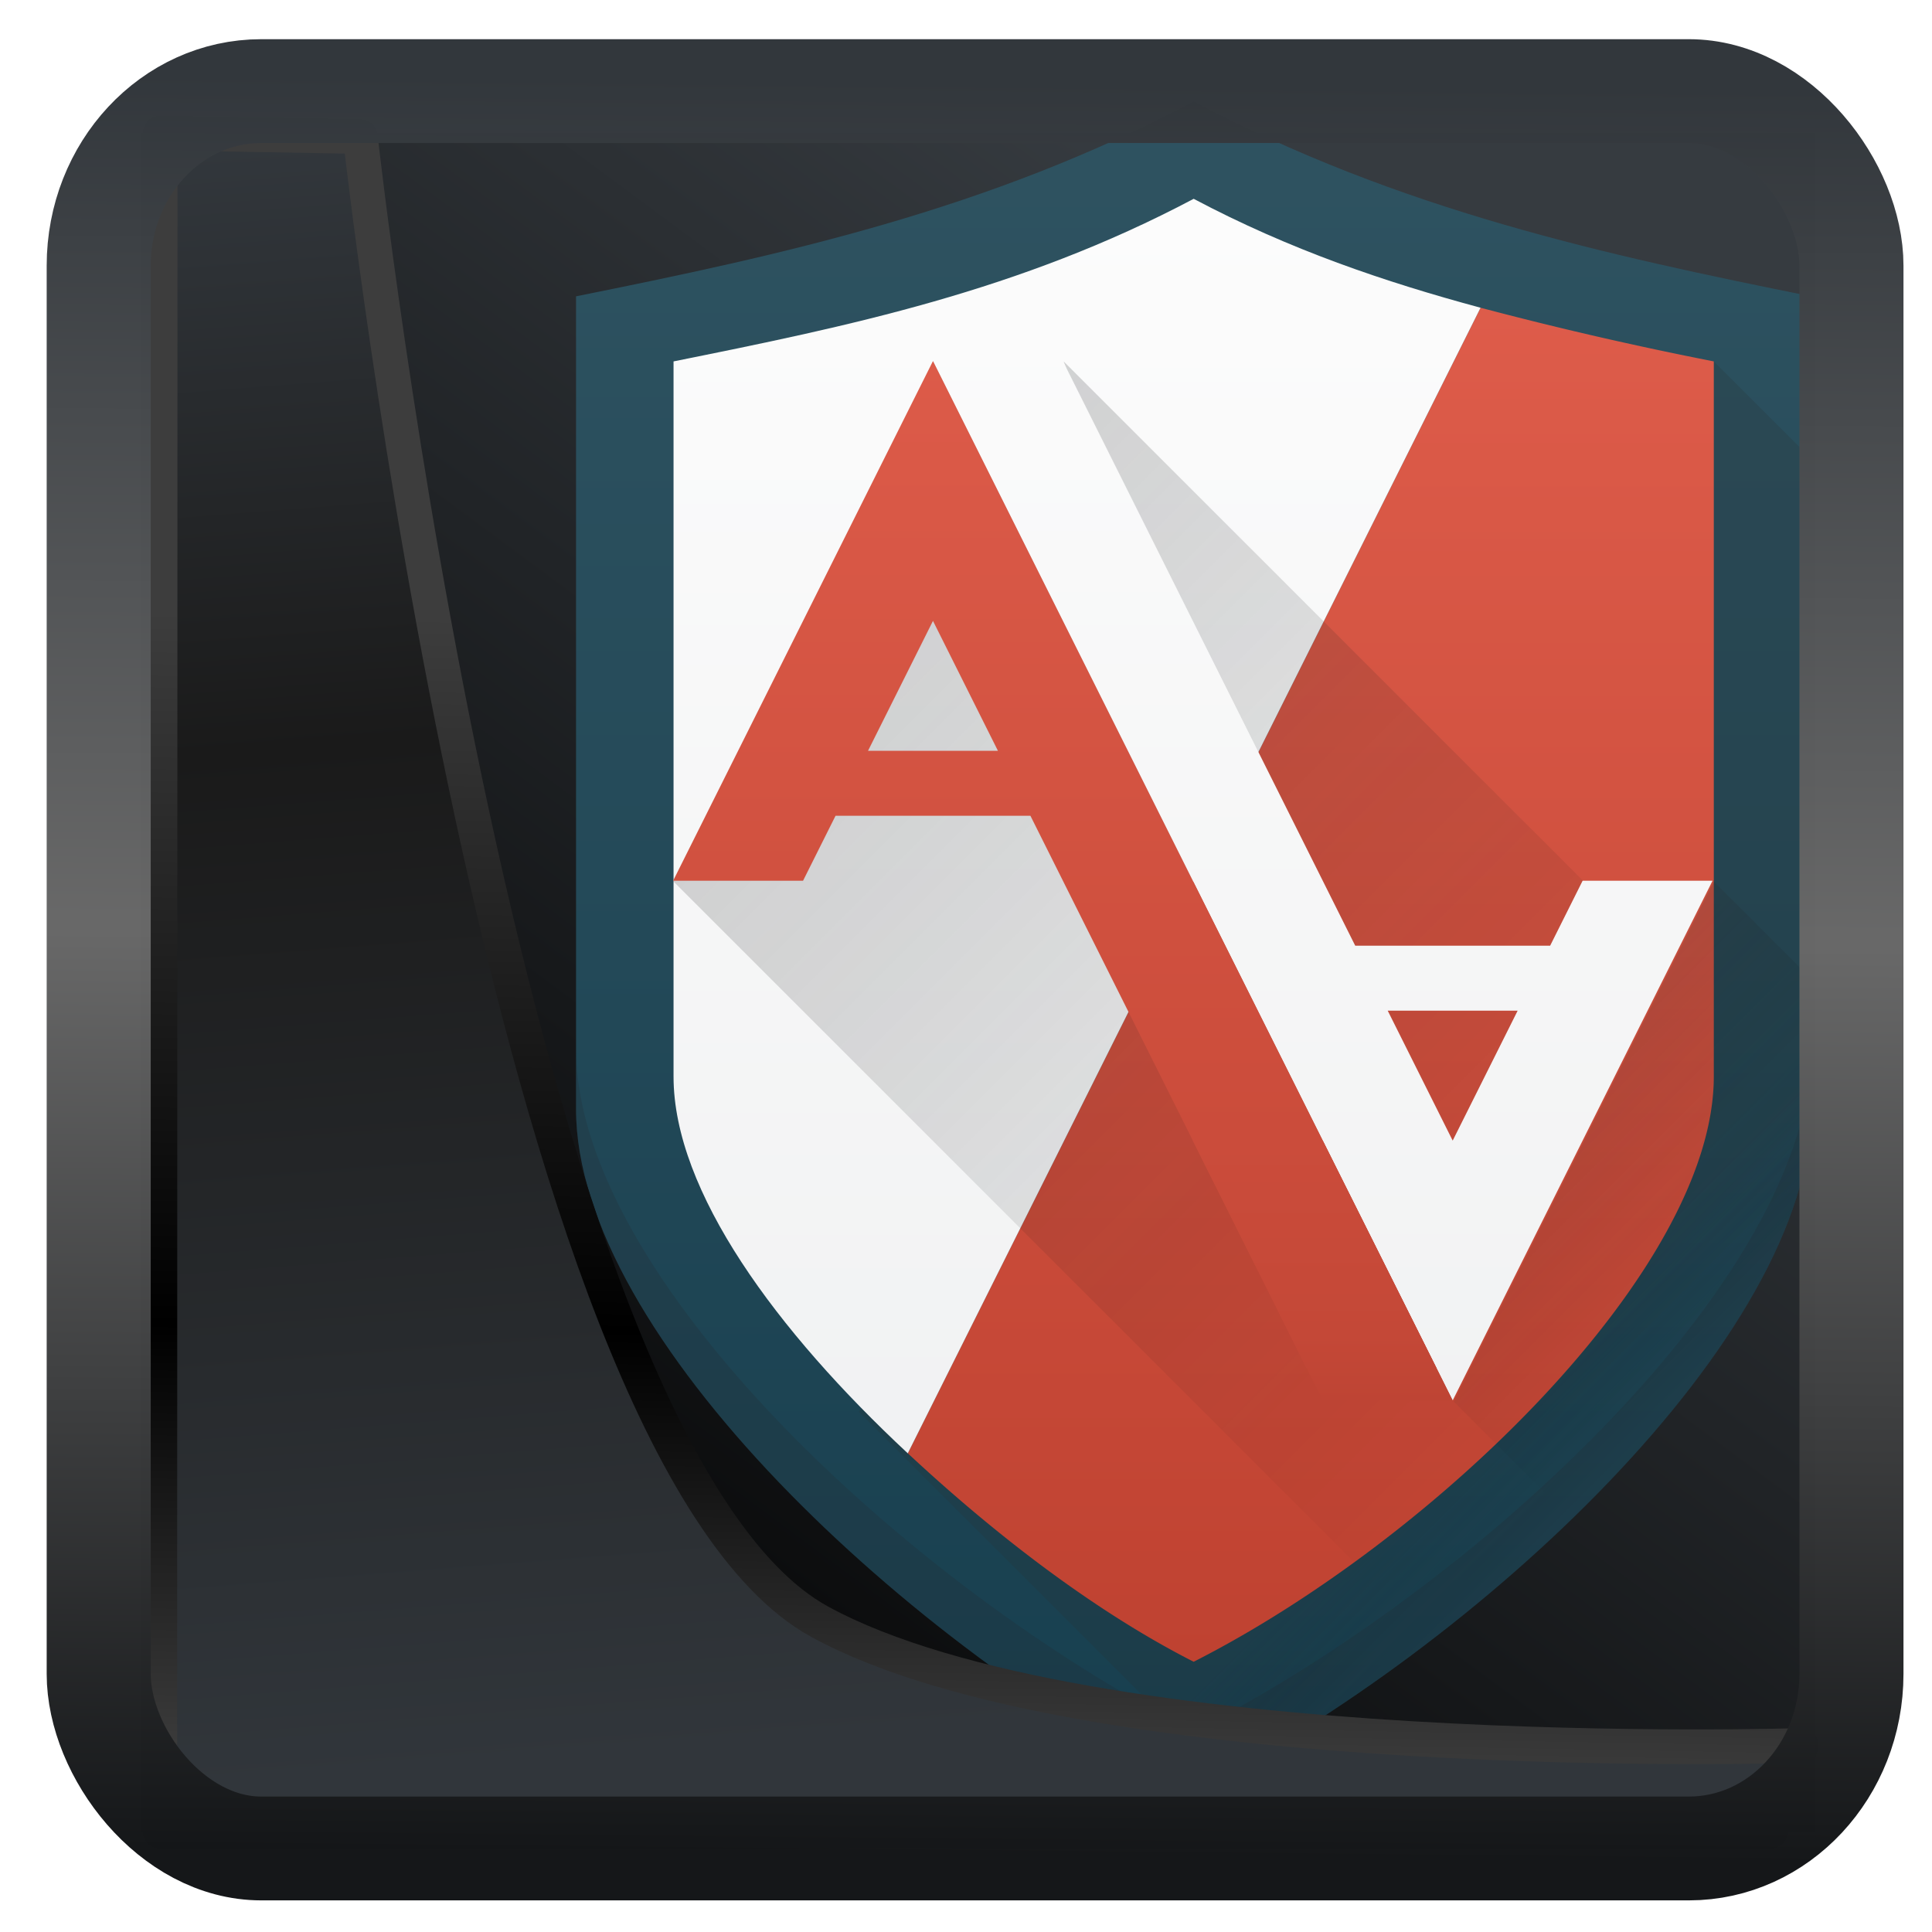 <?xml version="1.0" encoding="UTF-8" standalone="no"?>
<!-- Created with Inkscape (http://www.inkscape.org/) -->

<svg
   width="32"
   height="32"
   version="1.1"
   viewBox="0 0 32 32"
   id="svg22"
   sodipodi:docname="preferences-security-apparmor.svg"
   inkscape:version="1.1.2 (0a00cf5339, 2022-02-04)"
   xmlns:inkscape="http://www.inkscape.org/namespaces/inkscape"
   xmlns:sodipodi="http://sodipodi.sourceforge.net/DTD/sodipodi-0.dtd"
   xmlns:xlink="http://www.w3.org/1999/xlink"
   xmlns="http://www.w3.org/2000/svg"
   xmlns:svg="http://www.w3.org/2000/svg">
  <sodipodi:namedview
     id="namedview24"
     pagecolor="#ffffff"
     bordercolor="#666666"
     borderopacity="1.0"
     inkscape:showpageshadow="2"
     inkscape:pageopacity="0.0"
     inkscape:pagecheckerboard="0"
     inkscape:deskcolor="#d1d1d1"
     showgrid="false"
     inkscape:zoom="25.62"
     inkscape:cx="11.202186"
     inkscape:cy="16.900859"
     inkscape:window-width="3440"
     inkscape:window-height="1356"
     inkscape:window-x="0"
     inkscape:window-y="0"
     inkscape:window-maximized="1"
     inkscape:current-layer="svg22"
     inkscape:pageshadow="2" />
  <defs
     id="defs12">
    <linearGradient
       inkscape:collect="always"
       id="linearGradient917">
      <stop
         style="stop-color:#000000;stop-opacity:0.996"
         offset="0"
         id="stop913" />
      <stop
         style="stop-color:#353a3f;stop-opacity:0.996"
         offset="1"
         id="stop915" />
    </linearGradient>
    <linearGradient
       id="linearGradient1005-3-3"
       x1="5.253"
       x2="9.382"
       y1="15.383"
       y2="2.942"
       gradientTransform="matrix(1,0,0,1,1.632,-0.617)"
       gradientUnits="userSpaceOnUse">
      <stop
         stop-color="#fa8200"
         offset="0"
         id="stop2" />
      <stop
         stop-color="#ff9600"
         offset=".37"
         id="stop4" />
      <stop
         stop-color="#ffb400"
         offset="1"
         id="stop6" />
    </linearGradient>
    <filter
       id="filter4014"
       x="-0.062"
       y="-0.058"
       width="1.125"
       height="1.115"
       color-interpolation-filters="sRGB">
      <feGaussianBlur
         stdDeviation="1.094"
         id="feGaussianBlur9" />
    </filter>
    <linearGradient
       inkscape:collect="always"
       xlink:href="#linearGradient3487"
       id="linearGradient3403"
       gradientUnits="userSpaceOnUse"
       x1="6.949"
       y1="4.555"
       x2="11.215"
       y2="59.052" />
    <linearGradient
       id="linearGradient3487">
      <stop
         style="stop-color:#32373c;stop-opacity:1"
         offset="0"
         id="stop3481" />
      <stop
         id="stop3483"
         offset="0.368"
         style="stop-color:#1a1a1a;stop-opacity:1" />
      <stop
         style="stop-color:#31363b;stop-opacity:1"
         offset="1"
         id="stop3485" />
    </linearGradient>
    <linearGradient
       inkscape:collect="always"
       xlink:href="#linearGradient20604"
       id="linearGradient20558"
       gradientUnits="userSpaceOnUse"
       x1="25.802"
       y1="20.374"
       x2="25.111"
       y2="58.913" />
    <linearGradient
       id="linearGradient20604">
      <stop
         id="stop20598"
         offset="0"
         style="stop-color:#3d3d3d;stop-opacity:1" />
      <stop
         style="stop-color:#000000;stop-opacity:1"
         offset="0.618"
         id="stop20600" />
      <stop
         id="stop20602"
         offset="1"
         style="stop-color:#3d3d3d;stop-opacity:1" />
    </linearGradient>
    <filter
       inkscape:collect="always"
       style="color-interpolation-filters:sRGB"
       id="filter20720"
       x="-0.017"
       y="-0.016"
       width="1.034"
       height="1.033">
      <feGaussianBlur
         inkscape:collect="always"
         stdDeviation="0.147"
         id="feGaussianBlur20722" />
    </filter>
    <linearGradient
       gradientTransform="translate(0.361,-0.13)"
       xlink:href="#linearGradient4555"
       id="linearGradient4557"
       x1="43.5"
       y1="64.012"
       x2="44.142"
       y2="0.306"
       gradientUnits="userSpaceOnUse" />
    <linearGradient
       id="linearGradient4555">
      <stop
         style="stop-color:#141618;stop-opacity:1"
         offset="0"
         id="stop4551" />
      <stop
         id="stop4559"
         offset="0.518"
         style="stop-color:#686868;stop-opacity:1" />
      <stop
         style="stop-color:#31363b;stop-opacity:1"
         offset="1"
         id="stop4553" />
    </linearGradient>
    <filter
       style="color-interpolation-filters:sRGB"
       id="filter4601"
       x="-0.03"
       width="1.06"
       y="-0.03"
       height="1.06">
      <feGaussianBlur
         stdDeviation="0.015"
         id="feGaussianBlur4603" />
    </filter>
    <linearGradient
       inkscape:collect="always"
       xlink:href="#linearGradient917"
       id="linearGradient919"
       x1="7.401"
       y1="41.743"
       x2="33.063"
       y2="7.107"
       gradientUnits="userSpaceOnUse"
       gradientTransform="matrix(0.659,0,0,0.659,0.258,0.216)" />
    <linearGradient
       id="d"
       gradientUnits="userSpaceOnUse"
       x1="16"
       x2="16"
       y1="30"
       y2="2">
      <stop
         offset="0"
         stop-color="#173f4f"
         id="stop17" />
      <stop
         offset="1"
         stop-color="#2f5361"
         id="stop19" />
    </linearGradient>
    <linearGradient
       id="e"
       gradientUnits="userSpaceOnUse"
       x1="21.923"
       x2="23.538"
       xlink:href="#a"
       y1="22.462"
       y2="24.077" />
    <linearGradient
       id="a">
      <stop
         offset="0"
         stop-color="#292c2f"
         id="stop32" />
      <stop
         offset="1"
         stop-opacity="0"
         id="stop34" />
    </linearGradient>
    <linearGradient
       id="f"
       gradientUnits="userSpaceOnUse"
       x1="28.385"
       x2="28.385"
       xlink:href="#c"
       y1="27.846"
       y2="3.615" />
    <linearGradient
       id="c">
      <stop
         offset="0"
         stop-color="#bf4231"
         id="stop22" />
      <stop
         offset="1"
         stop-color="#e05e4c"
         id="stop24" />
    </linearGradient>
    <linearGradient
       id="g"
       gradientUnits="userSpaceOnUse"
       x1="28.385"
       x2="28.385"
       xlink:href="#b"
       y1="27.846"
       y2="3.615" />
    <linearGradient
       id="b">
      <stop
         offset="0"
         stop-color="#eff0f1"
         id="stop27" />
      <stop
         offset="1"
         stop-color="#fcfcfc"
         id="stop29" />
    </linearGradient>
    <linearGradient
       id="h"
       gradientUnits="userSpaceOnUse"
       x1="9.538"
       x2="23"
       xlink:href="#a"
       y1="10.615"
       y2="24.077" />
    <linearGradient
       id="i"
       gradientUnits="userSpaceOnUse"
       x1="12.769"
       x2="25.692"
       xlink:href="#a"
       y1="7.385"
       y2="20.308" />
    <linearGradient
       id="j"
       gradientUnits="userSpaceOnUse"
       x1="32"
       x2="32"
       xlink:href="#b"
       y1="54"
       y2="9" />
    <linearGradient
       id="k"
       gradientUnits="userSpaceOnUse"
       x1="32"
       x2="32"
       xlink:href="#c"
       y1="54"
       y2="9" />
    <linearGradient
       id="l"
       gradientUnits="userSpaceOnUse"
       x1="37"
       x2="37"
       y1="46"
       y2="38">
      <stop
         offset="0"
         stop-color="#be4434"
         id="stop5" />
      <stop
         offset=".25"
         stop-color="#c44837"
         id="stop7" />
      <stop
         offset="1"
         stop-color="#cb4c3b"
         id="stop9" />
    </linearGradient>
    <linearGradient
       id="m"
       gradientUnits="userSpaceOnUse"
       x1="20.308"
       x2="24.077"
       xlink:href="#a"
       y1="19.231"
       y2="23" />
  </defs>
  <rect
     style="display:inline;fill:url(#linearGradient919);fill-opacity:1;fill-rule:evenodd;stroke:none;stroke-width:0.611;stroke-linejoin:round;stroke-miterlimit:7.8"
     id="rect1192"
     width="27.724"
     height="28.137"
     x="2.342"
     y="2.204"
     ry="0"
     inkscape:label="arriere" />
  <g
     id="g897"
     transform="translate(3.771,-0.322)">
    <path
       d="M 16,2 C 12.59,3.806 9.18,4.544 5.77,5.23 V 18.693 C 5.77,22.463 11.296,27.611 16,30 20.704,27.611 26.23,22.463 26.23,18.693 V 5.231 C 22.82,4.544 19.41,3.806 16,2 Z"
       fill="url(#d)"
       id="path37"
       style="fill:url(#d)" />
    <g
       stroke-width="0.538"
       id="g49">
      <path
         d="m 24.615,6.308 -14.164,17.395 6.036,6.035 c 4.59,-2.485 9.744,-7.404 9.744,-11.045 V 7.923 Z"
         fill="url(#e)"
         opacity="0.2"
         id="path39"
         style="fill:url(#e)" />
      <path
         d="m 20.752,5.419 -9.487,18.974 c 1.473,1.373 3.127,2.636 4.735,3.453 3.98,-2.021 8.615,-6.503 8.615,-9.692 V 6.308 A 61.098,61.098 0 0 1 20.752,5.419 Z"
         fill="url(#f)"
         id="path41"
         style="fill:url(#f)" />
      <path
         d="M 16,3.615 C 13.114,5.144 10.27,5.727 7.385,6.308 v 11.846 c 0,1.9 1.707,4.215 3.88,6.24 L 20.752,5.419 C 19.172,4.993 17.592,4.459 16,3.615 Z"
         fill="url(#g)"
         id="path43"
         style="fill:url(#g)" />
      <path
         d="m 11.692,6.308 -4.307,8.615 11.273,11.273 a 22.917,22.917 0 0 0 2.348,-1.96 L 20.308,23.538 16.538,16 Z"
         fill="url(#h)"
         opacity="0.2"
         id="path45"
         style="fill:url(#h)" />
      <path
         d="m 13.846,6.308 6.462,17.23 4.307,-8.615 h -2.153 z"
         fill="url(#i)"
         opacity="0.2"
         id="path47"
         style="fill:url(#i)" />
    </g>
    <g
       stroke-width="1.857"
       id="g57">
      <path
         d="m 24,14 16,32 8,-16 h -4 l -1,2 H 37 L 28,14 Z m 14,20 h 4 l -2,4 z"
         fill="url(#j)"
         transform="matrix(0.538,0,0,0.538,-1.23,-1.23)"
         id="path51"
         style="fill:url(#j)" />
      <path
         d="m 24,14 -8,16 h 4 l 1,-2 h 6 l 8.5,17 h 4 z m 0,8 2,4 h -4 z"
         fill="url(#k)"
         transform="matrix(0.538,0,0,0.538,-1.23,-1.23)"
         id="path53"
         style="fill:url(#k)" />
      <path
         d="m 32,38 4,8 h 4 l -4,-8 z"
         fill="url(#l)"
         transform="matrix(0.538,0,0,0.538,-1.23,-1.23)"
         id="path55"
         style="fill:url(#l)" />
    </g>
    <path
       d="m 24.615,14.923 -4.307,8.615 1.947,1.948 c 2.161,-2.093 3.78,-4.428 3.959,-6.428 a 4.38,4.38 0 0 0 0.017,-0.365 v -2.155 z"
       fill="url(#m)"
       opacity="0.2"
       id="path59"
       style="fill:url(#m)" />
    <path
       d="m 5.77,17.693 v 1 c 0,3.77 5.526,8.918 10.23,11.307 4.704,-2.389 10.23,-7.537 10.23,-11.307 v -1 C 26.23,21.463 20.704,26.611 16,29 11.296,26.611 5.77,21.463 5.77,17.693 Z"
       fill="#232629"
       opacity="0.2"
       id="path61" />
  </g>
  <path
     style="display:inline;mix-blend-mode:normal;fill:url(#linearGradient3403);fill-opacity:1;stroke:url(#linearGradient20558);stroke-width:1.162;stroke-linecap:butt;stroke-linejoin:round;stroke-miterlimit:4;stroke-dasharray:none;stroke-opacity:1;filter:url(#filter20720)"
     d="M 4.704,3.981 4.691,60.802 H 58.595 l 1.022,-2.866 c 0,0 -23.875,0.766 -32.844,-4.14 C 16.258,48.042 11.401,4.098 11.401,4.098 Z"
     id="path1686"
     sodipodi:nodetypes="ccccscc"
     transform="matrix(0.495,0,0,0.495,0.324,0.232)"
     inkscape:label="folder" />
  <rect
     style="display:inline;fill:none;fill-opacity:1;stroke:url(#linearGradient4557);stroke-width:3.714;stroke-linejoin:round;stroke-miterlimit:7.8;stroke-dasharray:none;stroke-opacity:0.995;filter:url(#filter4601)"
     id="rect4539"
     width="62.567"
     height="62.867"
     x="1.032"
     y="0.596"
     ry="6.245"
     rx="5.803"
     transform="matrix(0.464,0,0,0.463,1.156,1.233)"
     inkscape:label="contour" />
</svg>
